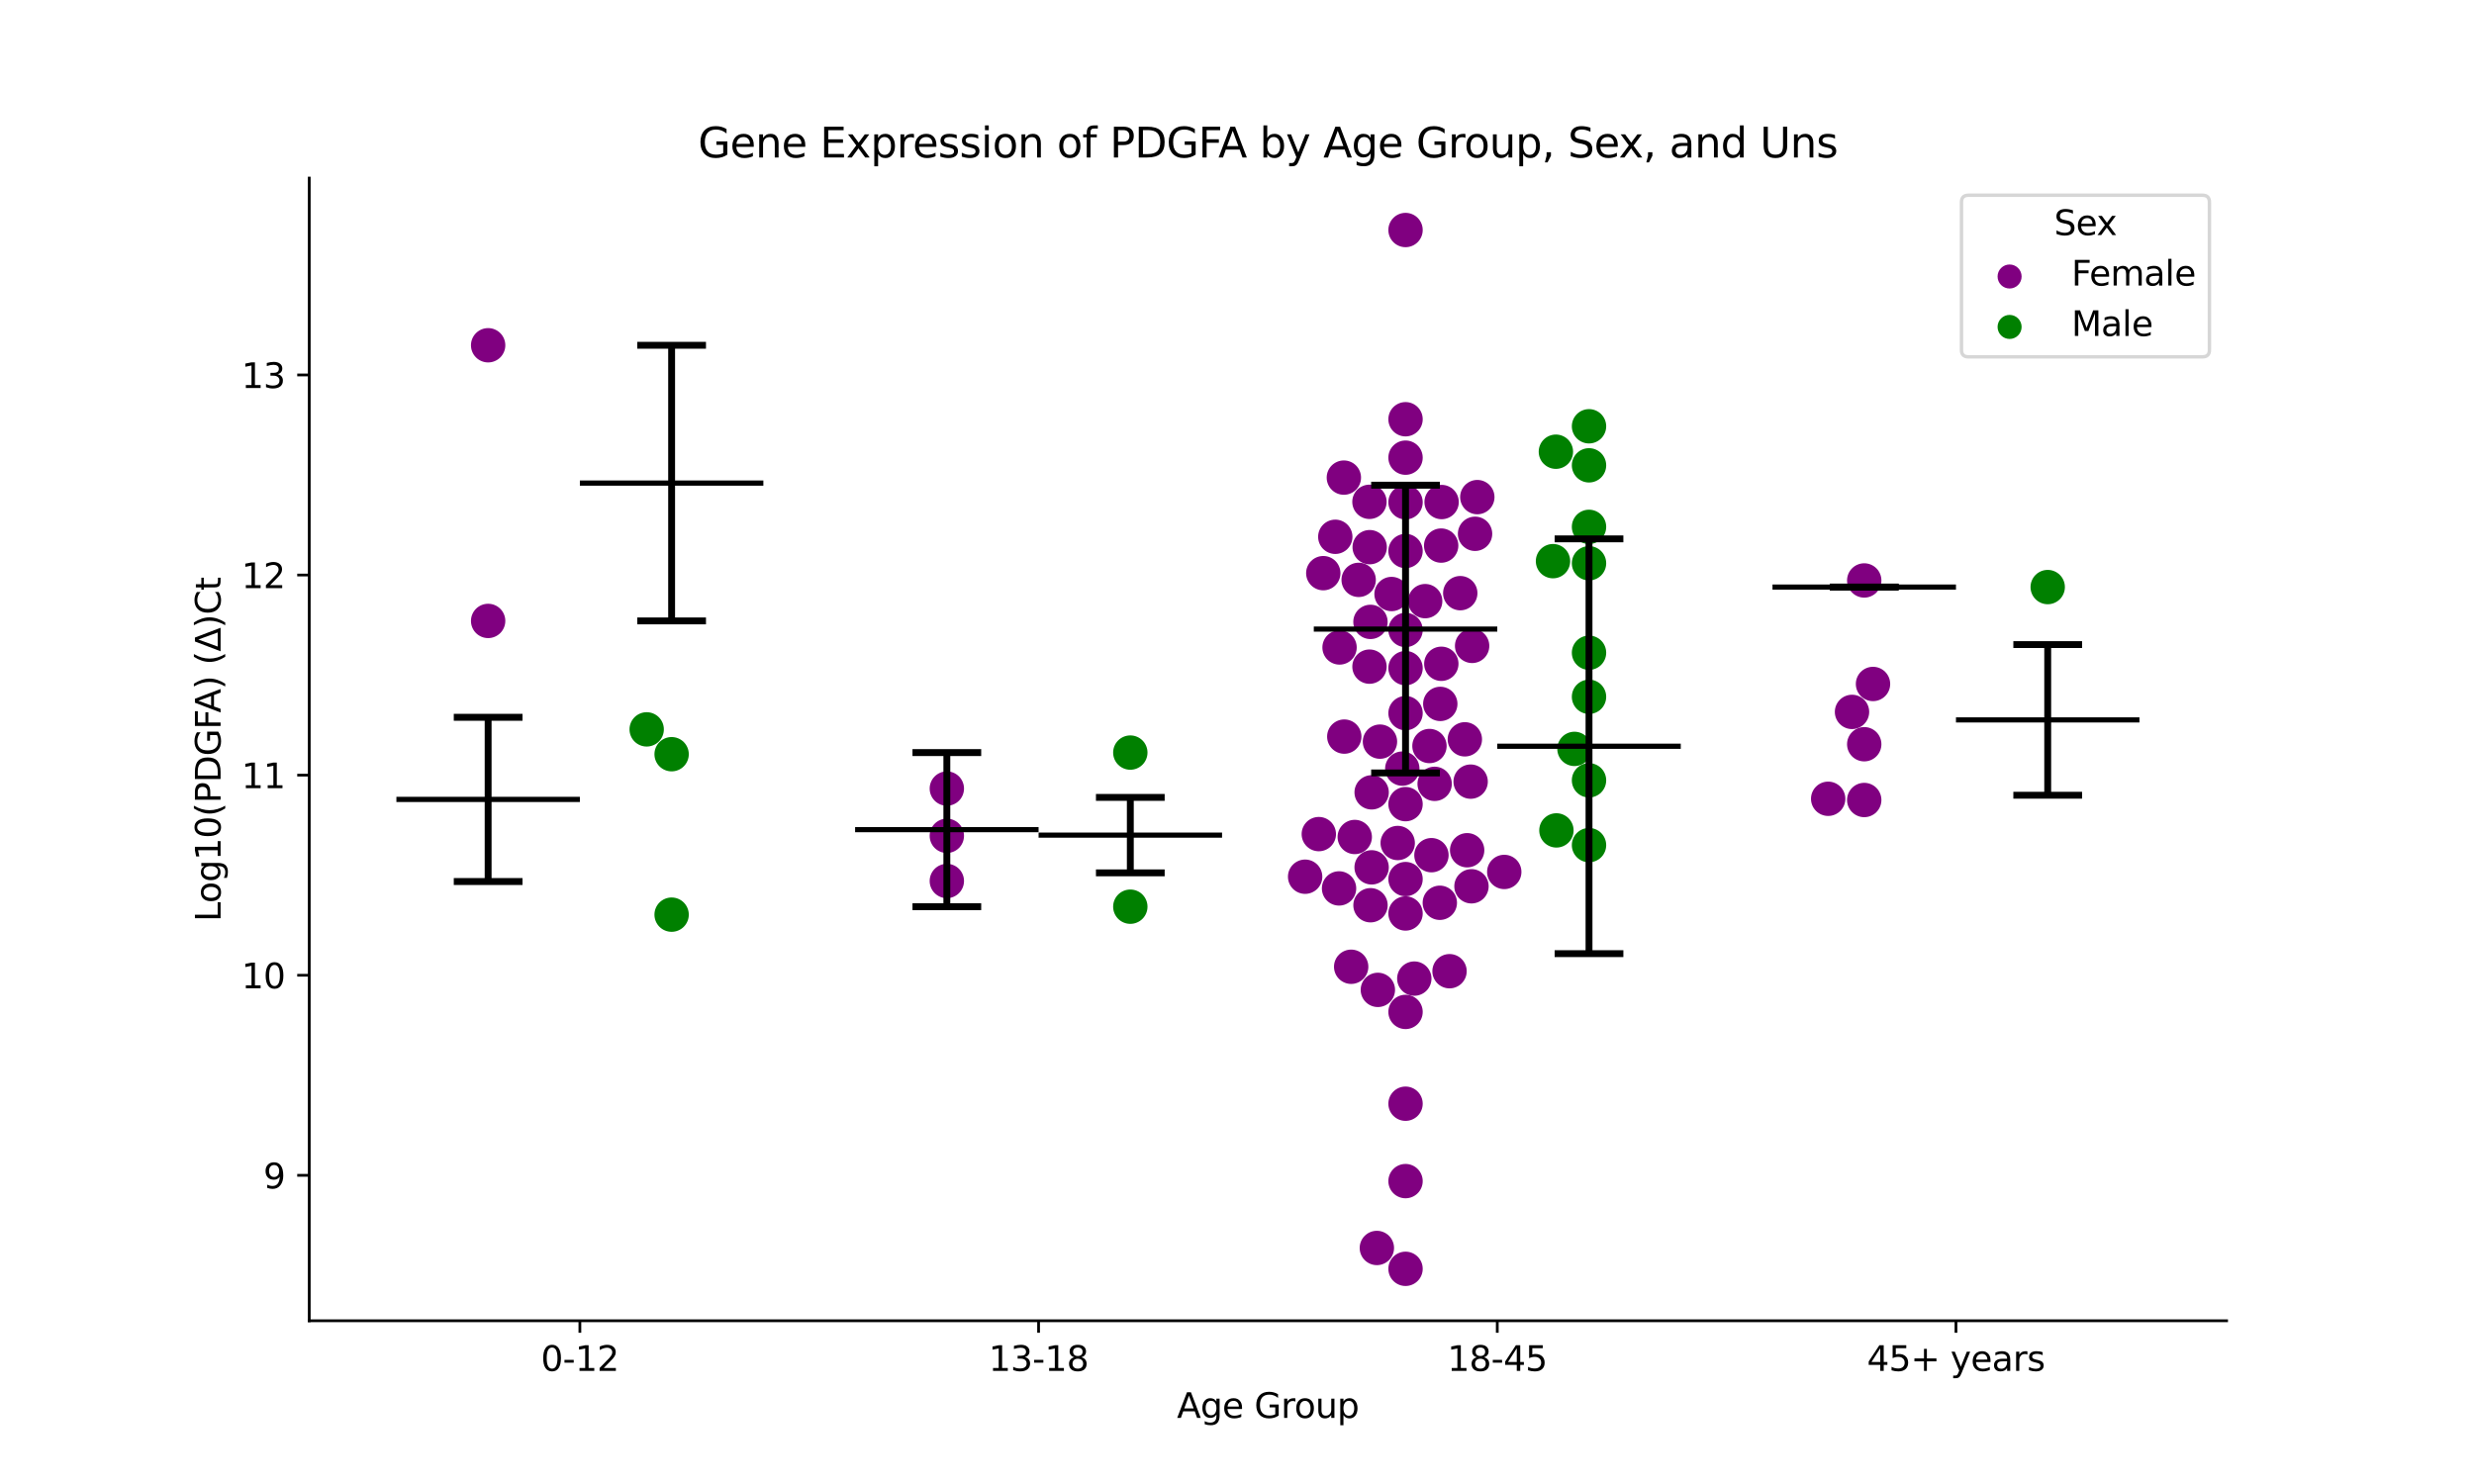 <?xml version="1.0" encoding="utf-8" standalone="no"?>
<!DOCTYPE svg PUBLIC "-//W3C//DTD SVG 1.1//EN"
  "http://www.w3.org/Graphics/SVG/1.1/DTD/svg11.dtd">
<svg xmlns:xlink="http://www.w3.org/1999/xlink" width="720pt" height="432pt" viewBox="0 0 720 432" xmlns="http://www.w3.org/2000/svg" version="1.1">
 <defs>
  <style type="text/css">*{stroke-linejoin: round; stroke-linecap: butt}</style>
 </defs>
 <g id="figure_1">
  <g id="patch_1">
   <path d="M 0 432 
L 720 432 
L 720 0 
L 0 0 
z
" style="fill: #ffffff"/>
  </g>
  <g id="axes_1">
   <g id="patch_2">
    <path d="M 90 384.48 
L 648 384.48 
L 648 51.84 
L 90 51.84 
z
" style="fill: #ffffff"/>
   </g>
   <g id="PathCollection_1">
    <defs>
     <path id="C0_0_2e9e707203" d="M 0 5 
C 1.326 5 2.598 4.473 3.536 3.536 
C 4.473 2.598 5 1.326 5 -0 
C 5 -1.326 4.473 -2.598 3.536 -3.536 
C 2.598 -4.473 1.326 -5 0 -5 
C -1.326 -5 -2.598 -4.473 -3.536 -3.536 
C -4.473 -2.598 -5 -1.326 -5 0 
C -5 1.326 -4.473 2.598 -3.536 3.536 
C -2.598 4.473 -1.326 5 0 5 
z
"/>
    </defs>
    <g clip-path="url(#p7e8b67718a)">
     <use xlink:href="#C0_0_2e9e707203" x="142.062" y="180.755" style="fill: #800080"/>
    </g>
    <g clip-path="url(#p7e8b67718a)">
     <use xlink:href="#C0_0_2e9e707203" x="142.062" y="100.509" style="fill: #800080"/>
    </g>
   </g>
   <g id="PathCollection_2">
    <defs>
     <path id="C1_0_922d9bc53b" d="M 0 5 
C 1.326 5 2.598 4.473 3.536 3.536 
C 4.473 2.598 5 1.326 5 -0 
C 5 -1.326 4.473 -2.598 3.536 -3.536 
C 2.598 -4.473 1.326 -5 0 -5 
C -1.326 -5 -2.598 -4.473 -3.536 -3.536 
C -4.473 -2.598 -5 -1.326 -5 0 
C -5 1.326 -4.473 2.598 -3.536 3.536 
C -2.598 4.473 -1.326 5 0 5 
z
"/>
    </defs>
    <g clip-path="url(#p7e8b67718a)">
     <use xlink:href="#C1_0_922d9bc53b" x="188.203" y="212.325" style="fill: #008000"/>
    </g>
    <g clip-path="url(#p7e8b67718a)">
     <use xlink:href="#C1_0_922d9bc53b" x="195.459" y="219.553" style="fill: #008000"/>
    </g>
    <g clip-path="url(#p7e8b67718a)">
     <use xlink:href="#C1_0_922d9bc53b" x="195.459" y="266.26" style="fill: #008000"/>
    </g>
   </g>
   <g id="PathCollection_3">
    <defs>
     <path id="C2_0_a3f73b31df" d="M 0 5 
C 1.326 5 2.598 4.473 3.536 3.536 
C 4.473 2.598 5 1.326 5 -0 
C 5 -1.326 4.473 -2.598 3.536 -3.536 
C 2.598 -4.473 1.326 -5 0 -5 
C -1.326 -5 -2.598 -4.473 -3.536 -3.536 
C -4.473 -2.598 -5 -1.326 -5 0 
C -5 1.326 -4.473 2.598 -3.536 3.536 
C -2.598 4.473 -1.326 5 0 5 
z
"/>
    </defs>
    <g clip-path="url(#p7e8b67718a)">
     <use xlink:href="#C2_0_a3f73b31df" x="275.555" y="256.463" style="fill: #800080"/>
    </g>
    <g clip-path="url(#p7e8b67718a)">
     <use xlink:href="#C2_0_a3f73b31df" x="275.555" y="243.313" style="fill: #800080"/>
    </g>
    <g clip-path="url(#p7e8b67718a)">
     <use xlink:href="#C2_0_a3f73b31df" x="275.555" y="229.556" style="fill: #800080"/>
    </g>
   </g>
   <g id="PathCollection_4">
    <defs>
     <path id="C3_0_cdaacd7dd4" d="M 0 5 
C 1.326 5 2.598 4.473 3.536 3.536 
C 4.473 2.598 5 1.326 5 -0 
C 5 -1.326 4.473 -2.598 3.536 -3.536 
C 2.598 -4.473 1.326 -5 0 -5 
C -1.326 -5 -2.598 -4.473 -3.536 -3.536 
C -4.473 -2.598 -5 -1.326 -5 0 
C -5 1.326 -4.473 2.598 -3.536 3.536 
C -2.598 4.473 -1.326 5 0 5 
z
"/>
    </defs>
    <g clip-path="url(#p7e8b67718a)">
     <use xlink:href="#C3_0_cdaacd7dd4" x="328.952" y="263.942" style="fill: #008000"/>
    </g>
    <g clip-path="url(#p7e8b67718a)">
     <use xlink:href="#C3_0_cdaacd7dd4" x="328.952" y="219.08" style="fill: #008000"/>
    </g>
   </g>
   <g id="PathCollection_5">
    <defs>
     <path id="C4_0_e1cd57e3a2" d="M 0 5 
C 1.326 5 2.598 4.473 3.536 3.536 
C 4.473 2.598 5 1.326 5 -0 
C 5 -1.326 4.473 -2.598 3.536 -3.536 
C 2.598 -4.473 1.326 -5 0 -5 
C -1.326 -5 -2.598 -4.473 -3.536 -3.536 
C -4.473 -2.598 -5 -1.326 -5 0 
C -5 1.326 -4.473 2.598 -3.536 3.536 
C -2.598 4.473 -1.326 5 0 5 
z
"/>
    </defs>
    <g clip-path="url(#p7e8b67718a)">
     <use xlink:href="#C4_0_e1cd57e3a2" x="394.271" y="243.651" style="fill: #800080"/>
    </g>
    <g clip-path="url(#p7e8b67718a)">
     <use xlink:href="#C4_0_e1cd57e3a2" x="409.048" y="146.212" style="fill: #800080"/>
    </g>
    <g clip-path="url(#p7e8b67718a)">
     <use xlink:href="#C4_0_e1cd57e3a2" x="409.048" y="294.574" style="fill: #800080"/>
    </g>
    <g clip-path="url(#p7e8b67718a)">
     <use xlink:href="#C4_0_e1cd57e3a2" x="409.048" y="321.297" style="fill: #800080"/>
    </g>
    <g clip-path="url(#p7e8b67718a)">
     <use xlink:href="#C4_0_e1cd57e3a2" x="395.409" y="168.804" style="fill: #800080"/>
    </g>
    <g clip-path="url(#p7e8b67718a)">
     <use xlink:href="#C4_0_e1cd57e3a2" x="409.048" y="265.919" style="fill: #800080"/>
    </g>
    <g clip-path="url(#p7e8b67718a)">
     <use xlink:href="#C4_0_e1cd57e3a2" x="409.048" y="160.398" style="fill: #800080"/>
    </g>
    <g clip-path="url(#p7e8b67718a)">
     <use xlink:href="#C4_0_e1cd57e3a2" x="393.226" y="281.43" style="fill: #800080"/>
    </g>
    <g clip-path="url(#p7e8b67718a)">
     <use xlink:href="#C4_0_e1cd57e3a2" x="398.558" y="194.063" style="fill: #800080"/>
    </g>
    <g clip-path="url(#p7e8b67718a)">
     <use xlink:href="#C4_0_e1cd57e3a2" x="389.699" y="258.624" style="fill: #800080"/>
    </g>
    <g clip-path="url(#p7e8b67718a)">
     <use xlink:href="#C4_0_e1cd57e3a2" x="389.846" y="188.481" style="fill: #800080"/>
    </g>
    <g clip-path="url(#p7e8b67718a)">
     <use xlink:href="#C4_0_e1cd57e3a2" x="409.048" y="194.493" style="fill: #800080"/>
    </g>
    <g clip-path="url(#p7e8b67718a)">
     <use xlink:href="#C4_0_e1cd57e3a2" x="409.048" y="183.386" style="fill: #800080"/>
    </g>
    <g clip-path="url(#p7e8b67718a)">
     <use xlink:href="#C4_0_e1cd57e3a2" x="417.519" y="228.181" style="fill: #800080"/>
    </g>
    <g clip-path="url(#p7e8b67718a)">
     <use xlink:href="#C4_0_e1cd57e3a2" x="419.417" y="158.822" style="fill: #800080"/>
    </g>
    <g clip-path="url(#p7e8b67718a)">
     <use xlink:href="#C4_0_e1cd57e3a2" x="400.993" y="288.159" style="fill: #800080"/>
    </g>
    <g clip-path="url(#p7e8b67718a)">
     <use xlink:href="#C4_0_e1cd57e3a2" x="385.112" y="166.85" style="fill: #800080"/>
    </g>
    <g clip-path="url(#p7e8b67718a)">
     <use xlink:href="#C4_0_e1cd57e3a2" x="379.828" y="255.215" style="fill: #800080"/>
    </g>
    <g clip-path="url(#p7e8b67718a)">
     <use xlink:href="#C4_0_e1cd57e3a2" x="398.616" y="159.282" style="fill: #800080"/>
    </g>
    <g clip-path="url(#p7e8b67718a)">
     <use xlink:href="#C4_0_e1cd57e3a2" x="409.048" y="234.09" style="fill: #800080"/>
    </g>
    <g clip-path="url(#p7e8b67718a)">
     <use xlink:href="#C4_0_e1cd57e3a2" x="400.704" y="363.29" style="fill: #800080"/>
    </g>
    <g clip-path="url(#p7e8b67718a)">
     <use xlink:href="#C4_0_e1cd57e3a2" x="406.77" y="245.403" style="fill: #800080"/>
    </g>
    <g clip-path="url(#p7e8b67718a)">
     <use xlink:href="#C4_0_e1cd57e3a2" x="391.1" y="139.037" style="fill: #800080"/>
    </g>
    <g clip-path="url(#p7e8b67718a)">
     <use xlink:href="#C4_0_e1cd57e3a2" x="409.048" y="369.36" style="fill: #800080"/>
    </g>
    <g clip-path="url(#p7e8b67718a)">
     <use xlink:href="#C4_0_e1cd57e3a2" x="419.161" y="204.91" style="fill: #800080"/>
    </g>
    <g clip-path="url(#p7e8b67718a)">
     <use xlink:href="#C4_0_e1cd57e3a2" x="416.588" y="248.947" style="fill: #800080"/>
    </g>
    <g clip-path="url(#p7e8b67718a)">
     <use xlink:href="#C4_0_e1cd57e3a2" x="421.854" y="282.724" style="fill: #800080"/>
    </g>
    <g clip-path="url(#p7e8b67718a)">
     <use xlink:href="#C4_0_e1cd57e3a2" x="414.762" y="174.996" style="fill: #800080"/>
    </g>
    <g clip-path="url(#p7e8b67718a)">
     <use xlink:href="#C4_0_e1cd57e3a2" x="398.842" y="181.036" style="fill: #800080"/>
    </g>
    <g clip-path="url(#p7e8b67718a)">
     <use xlink:href="#C4_0_e1cd57e3a2" x="409.048" y="122.044" style="fill: #800080"/>
    </g>
    <g clip-path="url(#p7e8b67718a)">
     <use xlink:href="#C4_0_e1cd57e3a2" x="419.026" y="262.804" style="fill: #800080"/>
    </g>
    <g clip-path="url(#p7e8b67718a)">
     <use xlink:href="#C4_0_e1cd57e3a2" x="409.048" y="66.96" style="fill: #800080"/>
    </g>
    <g clip-path="url(#p7e8b67718a)">
     <use xlink:href="#C4_0_e1cd57e3a2" x="419.464" y="193.232" style="fill: #800080"/>
    </g>
    <g clip-path="url(#p7e8b67718a)">
     <use xlink:href="#C4_0_e1cd57e3a2" x="398.549" y="146.084" style="fill: #800080"/>
    </g>
    <g clip-path="url(#p7e8b67718a)">
     <use xlink:href="#C4_0_e1cd57e3a2" x="399.179" y="252.491" style="fill: #800080"/>
    </g>
    <g clip-path="url(#p7e8b67718a)">
     <use xlink:href="#C4_0_e1cd57e3a2" x="409.048" y="343.827" style="fill: #800080"/>
    </g>
    <g clip-path="url(#p7e8b67718a)">
     <use xlink:href="#C4_0_e1cd57e3a2" x="416.012" y="217.17" style="fill: #800080"/>
    </g>
    <g clip-path="url(#p7e8b67718a)">
     <use xlink:href="#C4_0_e1cd57e3a2" x="401.607" y="215.895" style="fill: #800080"/>
    </g>
    <g clip-path="url(#p7e8b67718a)">
     <use xlink:href="#C4_0_e1cd57e3a2" x="404.978" y="172.922" style="fill: #800080"/>
    </g>
    <g clip-path="url(#p7e8b67718a)">
     <use xlink:href="#C4_0_e1cd57e3a2" x="409.048" y="255.906" style="fill: #800080"/>
    </g>
    <g clip-path="url(#p7e8b67718a)">
     <use xlink:href="#C4_0_e1cd57e3a2" x="427.997" y="227.538" style="fill: #800080"/>
    </g>
    <g clip-path="url(#p7e8b67718a)">
     <use xlink:href="#C4_0_e1cd57e3a2" x="409.048" y="133.229" style="fill: #800080"/>
    </g>
    <g clip-path="url(#p7e8b67718a)">
     <use xlink:href="#C4_0_e1cd57e3a2" x="424.975" y="172.672" style="fill: #800080"/>
    </g>
    <g clip-path="url(#p7e8b67718a)">
     <use xlink:href="#C4_0_e1cd57e3a2" x="408.106" y="223.75" style="fill: #800080"/>
    </g>
    <g clip-path="url(#p7e8b67718a)">
     <use xlink:href="#C4_0_e1cd57e3a2" x="428.428" y="188.025" style="fill: #800080"/>
    </g>
    <g clip-path="url(#p7e8b67718a)">
     <use xlink:href="#C4_0_e1cd57e3a2" x="419.548" y="146.148" style="fill: #800080"/>
    </g>
    <g clip-path="url(#p7e8b67718a)">
     <use xlink:href="#C4_0_e1cd57e3a2" x="398.854" y="263.521" style="fill: #800080"/>
    </g>
    <g clip-path="url(#p7e8b67718a)">
     <use xlink:href="#C4_0_e1cd57e3a2" x="429.28" y="155.393" style="fill: #800080"/>
    </g>
    <g clip-path="url(#p7e8b67718a)">
     <use xlink:href="#C4_0_e1cd57e3a2" x="426.979" y="247.508" style="fill: #800080"/>
    </g>
    <g clip-path="url(#p7e8b67718a)">
     <use xlink:href="#C4_0_e1cd57e3a2" x="429.939" y="144.71" style="fill: #800080"/>
    </g>
    <g clip-path="url(#p7e8b67718a)">
     <use xlink:href="#C4_0_e1cd57e3a2" x="391.221" y="214.429" style="fill: #800080"/>
    </g>
    <g clip-path="url(#p7e8b67718a)">
     <use xlink:href="#C4_0_e1cd57e3a2" x="399.186" y="230.656" style="fill: #800080"/>
    </g>
    <g clip-path="url(#p7e8b67718a)">
     <use xlink:href="#C4_0_e1cd57e3a2" x="388.606" y="156.263" style="fill: #800080"/>
    </g>
    <g clip-path="url(#p7e8b67718a)">
     <use xlink:href="#C4_0_e1cd57e3a2" x="409.048" y="207.599" style="fill: #800080"/>
    </g>
    <g clip-path="url(#p7e8b67718a)">
     <use xlink:href="#C4_0_e1cd57e3a2" x="428.238" y="258.006" style="fill: #800080"/>
    </g>
    <g clip-path="url(#p7e8b67718a)">
     <use xlink:href="#C4_0_e1cd57e3a2" x="437.778" y="253.828" style="fill: #800080"/>
    </g>
    <g clip-path="url(#p7e8b67718a)">
     <use xlink:href="#C4_0_e1cd57e3a2" x="383.808" y="242.811" style="fill: #800080"/>
    </g>
    <g clip-path="url(#p7e8b67718a)">
     <use xlink:href="#C4_0_e1cd57e3a2" x="426.31" y="215.22" style="fill: #800080"/>
    </g>
    <g clip-path="url(#p7e8b67718a)">
     <use xlink:href="#C4_0_e1cd57e3a2" x="411.599" y="284.874" style="fill: #800080"/>
    </g>
   </g>
   <g id="PathCollection_6">
    <defs>
     <path id="C5_0_c24800ada6" d="M 0 5 
C 1.326 5 2.598 4.473 3.536 3.536 
C 4.473 2.598 5 1.326 5 -0 
C 5 -1.326 4.473 -2.598 3.536 -3.536 
C 2.598 -4.473 1.326 -5 0 -5 
C -1.326 -5 -2.598 -4.473 -3.536 -3.536 
C -4.473 -2.598 -5 -1.326 -5 0 
C -5 1.326 -4.473 2.598 -3.536 3.536 
C -2.598 4.473 -1.326 5 0 5 
z
"/>
    </defs>
    <g clip-path="url(#p7e8b67718a)">
     <use xlink:href="#C5_0_c24800ada6" x="462.445" y="202.843" style="fill: #008000"/>
    </g>
    <g clip-path="url(#p7e8b67718a)">
     <use xlink:href="#C5_0_c24800ada6" x="458.21" y="218.006" style="fill: #008000"/>
    </g>
    <g clip-path="url(#p7e8b67718a)">
     <use xlink:href="#C5_0_c24800ada6" x="452.959" y="241.734" style="fill: #008000"/>
    </g>
    <g clip-path="url(#p7e8b67718a)">
     <use xlink:href="#C5_0_c24800ada6" x="462.445" y="124.094" style="fill: #008000"/>
    </g>
    <g clip-path="url(#p7e8b67718a)">
     <use xlink:href="#C5_0_c24800ada6" x="462.445" y="153.372" style="fill: #008000"/>
    </g>
    <g clip-path="url(#p7e8b67718a)">
     <use xlink:href="#C5_0_c24800ada6" x="462.445" y="227.157" style="fill: #008000"/>
    </g>
    <g clip-path="url(#p7e8b67718a)">
     <use xlink:href="#C5_0_c24800ada6" x="462.445" y="135.461" style="fill: #008000"/>
    </g>
    <g clip-path="url(#p7e8b67718a)">
     <use xlink:href="#C5_0_c24800ada6" x="462.445" y="246.022" style="fill: #008000"/>
    </g>
    <g clip-path="url(#p7e8b67718a)">
     <use xlink:href="#C5_0_c24800ada6" x="451.965" y="163.356" style="fill: #008000"/>
    </g>
    <g clip-path="url(#p7e8b67718a)">
     <use xlink:href="#C5_0_c24800ada6" x="452.806" y="131.495" style="fill: #008000"/>
    </g>
    <g clip-path="url(#p7e8b67718a)">
     <use xlink:href="#C5_0_c24800ada6" x="462.445" y="163.969" style="fill: #008000"/>
    </g>
    <g clip-path="url(#p7e8b67718a)">
     <use xlink:href="#C5_0_c24800ada6" x="462.445" y="190.013" style="fill: #008000"/>
    </g>
   </g>
   <g id="PathCollection_7">
    <defs>
     <path id="C6_0_1494a6613e" d="M 0 5 
C 1.326 5 2.598 4.473 3.536 3.536 
C 4.473 2.598 5 1.326 5 -0 
C 5 -1.326 4.473 -2.598 3.536 -3.536 
C 2.598 -4.473 1.326 -5 0 -5 
C -1.326 -5 -2.598 -4.473 -3.536 -3.536 
C -4.473 -2.598 -5 -1.326 -5 0 
C -5 1.326 -4.473 2.598 -3.536 3.536 
C -2.598 4.473 -1.326 5 0 5 
z
"/>
    </defs>
    <g clip-path="url(#p7e8b67718a)">
     <use xlink:href="#C6_0_1494a6613e" x="545.096" y="199.108" style="fill: #800080"/>
    </g>
    <g clip-path="url(#p7e8b67718a)">
     <use xlink:href="#C6_0_1494a6613e" x="542.541" y="216.65" style="fill: #800080"/>
    </g>
    <g clip-path="url(#p7e8b67718a)">
     <use xlink:href="#C6_0_1494a6613e" x="532.047" y="232.529" style="fill: #800080"/>
    </g>
    <g clip-path="url(#p7e8b67718a)">
     <use xlink:href="#C6_0_1494a6613e" x="538.985" y="207.24" style="fill: #800080"/>
    </g>
    <g clip-path="url(#p7e8b67718a)">
     <use xlink:href="#C6_0_1494a6613e" x="542.541" y="168.973" style="fill: #800080"/>
    </g>
    <g clip-path="url(#p7e8b67718a)">
     <use xlink:href="#C6_0_1494a6613e" x="542.541" y="232.886" style="fill: #800080"/>
    </g>
   </g>
   <g id="PathCollection_8">
    <defs>
     <path id="m1c7345e9bc" d="M 0 5 
C 1.326 5 2.598 4.473 3.536 3.536 
C 4.473 2.598 5 1.326 5 0 
C 5 -1.326 4.473 -2.598 3.536 -3.536 
C 2.598 -4.473 1.326 -5 0 -5 
C -1.326 -5 -2.598 -4.473 -3.536 -3.536 
C -4.473 -2.598 -5 -1.326 -5 0 
C -5 1.326 -4.473 2.598 -3.536 3.536 
C -2.598 4.473 -1.326 5 0 5 
z
"/>
    </defs>
    <g clip-path="url(#p7e8b67718a)">
     <use xlink:href="#m1c7345e9bc" x="595.938" y="170.899" style="fill: #008000"/>
    </g>
   </g>
   <g id="PathCollection_9"/>
   <g id="PathCollection_10"/>
   <g id="matplotlib.axis_1">
    <g id="xtick_1">
     <g id="line2d_1">
      <defs>
       <path id="m5608c60897" d="M 0 0 
L 0 3.5 
" style="stroke: #000000; stroke-width: 0.8"/>
      </defs>
      <g>
       <use xlink:href="#m5608c60897" x="168.761" y="384.48" style="stroke: #000000; stroke-width: 0.8"/>
      </g>
     </g>
     <g id="text_1">
      <!-- 0-12 -->
      <g transform="translate(157.413 399.078) scale(0.1 -0.1)">
       <defs>
        <path id="DejaVuSans-30" d="M 2034 4250 
Q 1547 4250 1301 3770 
Q 1056 3291 1056 2328 
Q 1056 1369 1301 889 
Q 1547 409 2034 409 
Q 2525 409 2770 889 
Q 3016 1369 3016 2328 
Q 3016 3291 2770 3770 
Q 2525 4250 2034 4250 
z
M 2034 4750 
Q 2819 4750 3233 4129 
Q 3647 3509 3647 2328 
Q 3647 1150 3233 529 
Q 2819 -91 2034 -91 
Q 1250 -91 836 529 
Q 422 1150 422 2328 
Q 422 3509 836 4129 
Q 1250 4750 2034 4750 
z
" transform="scale(0.016)"/>
        <path id="DejaVuSans-2d" d="M 313 2009 
L 1997 2009 
L 1997 1497 
L 313 1497 
L 313 2009 
z
" transform="scale(0.016)"/>
        <path id="DejaVuSans-31" d="M 794 531 
L 1825 531 
L 1825 4091 
L 703 3866 
L 703 4441 
L 1819 4666 
L 2450 4666 
L 2450 531 
L 3481 531 
L 3481 0 
L 794 0 
L 794 531 
z
" transform="scale(0.016)"/>
        <path id="DejaVuSans-32" d="M 1228 531 
L 3431 531 
L 3431 0 
L 469 0 
L 469 531 
Q 828 903 1448 1529 
Q 2069 2156 2228 2338 
Q 2531 2678 2651 2914 
Q 2772 3150 2772 3378 
Q 2772 3750 2511 3984 
Q 2250 4219 1831 4219 
Q 1534 4219 1204 4116 
Q 875 4013 500 3803 
L 500 4441 
Q 881 4594 1212 4672 
Q 1544 4750 1819 4750 
Q 2544 4750 2975 4387 
Q 3406 4025 3406 3419 
Q 3406 3131 3298 2873 
Q 3191 2616 2906 2266 
Q 2828 2175 2409 1742 
Q 1991 1309 1228 531 
z
" transform="scale(0.016)"/>
       </defs>
       <use xlink:href="#DejaVuSans-30"/>
       <use xlink:href="#DejaVuSans-2d" x="63.623"/>
       <use xlink:href="#DejaVuSans-31" x="99.707"/>
       <use xlink:href="#DejaVuSans-32" x="163.33"/>
      </g>
     </g>
    </g>
    <g id="xtick_2">
     <g id="line2d_2">
      <g>
       <use xlink:href="#m5608c60897" x="302.254" y="384.48" style="stroke: #000000; stroke-width: 0.8"/>
      </g>
     </g>
     <g id="text_2">
      <!-- 13-18 -->
      <g transform="translate(287.725 399.078) scale(0.1 -0.1)">
       <defs>
        <path id="DejaVuSans-33" d="M 2597 2516 
Q 3050 2419 3304 2112 
Q 3559 1806 3559 1356 
Q 3559 666 3084 287 
Q 2609 -91 1734 -91 
Q 1441 -91 1130 -33 
Q 819 25 488 141 
L 488 750 
Q 750 597 1062 519 
Q 1375 441 1716 441 
Q 2309 441 2620 675 
Q 2931 909 2931 1356 
Q 2931 1769 2642 2001 
Q 2353 2234 1838 2234 
L 1294 2234 
L 1294 2753 
L 1863 2753 
Q 2328 2753 2575 2939 
Q 2822 3125 2822 3475 
Q 2822 3834 2567 4026 
Q 2313 4219 1838 4219 
Q 1578 4219 1281 4162 
Q 984 4106 628 3988 
L 628 4550 
Q 988 4650 1302 4700 
Q 1616 4750 1894 4750 
Q 2613 4750 3031 4423 
Q 3450 4097 3450 3541 
Q 3450 3153 3228 2886 
Q 3006 2619 2597 2516 
z
" transform="scale(0.016)"/>
        <path id="DejaVuSans-38" d="M 2034 2216 
Q 1584 2216 1326 1975 
Q 1069 1734 1069 1313 
Q 1069 891 1326 650 
Q 1584 409 2034 409 
Q 2484 409 2743 651 
Q 3003 894 3003 1313 
Q 3003 1734 2745 1975 
Q 2488 2216 2034 2216 
z
M 1403 2484 
Q 997 2584 770 2862 
Q 544 3141 544 3541 
Q 544 4100 942 4425 
Q 1341 4750 2034 4750 
Q 2731 4750 3128 4425 
Q 3525 4100 3525 3541 
Q 3525 3141 3298 2862 
Q 3072 2584 2669 2484 
Q 3125 2378 3379 2068 
Q 3634 1759 3634 1313 
Q 3634 634 3220 271 
Q 2806 -91 2034 -91 
Q 1263 -91 848 271 
Q 434 634 434 1313 
Q 434 1759 690 2068 
Q 947 2378 1403 2484 
z
M 1172 3481 
Q 1172 3119 1398 2916 
Q 1625 2713 2034 2713 
Q 2441 2713 2670 2916 
Q 2900 3119 2900 3481 
Q 2900 3844 2670 4047 
Q 2441 4250 2034 4250 
Q 1625 4250 1398 4047 
Q 1172 3844 1172 3481 
z
" transform="scale(0.016)"/>
       </defs>
       <use xlink:href="#DejaVuSans-31"/>
       <use xlink:href="#DejaVuSans-33" x="63.623"/>
       <use xlink:href="#DejaVuSans-2d" x="127.246"/>
       <use xlink:href="#DejaVuSans-31" x="163.33"/>
       <use xlink:href="#DejaVuSans-38" x="226.953"/>
      </g>
     </g>
    </g>
    <g id="xtick_3">
     <g id="line2d_3">
      <g>
       <use xlink:href="#m5608c60897" x="435.746" y="384.48" style="stroke: #000000; stroke-width: 0.8"/>
      </g>
     </g>
     <g id="text_3">
      <!-- 18-45 -->
      <g transform="translate(421.218 399.078) scale(0.1 -0.1)">
       <defs>
        <path id="DejaVuSans-34" d="M 2419 4116 
L 825 1625 
L 2419 1625 
L 2419 4116 
z
M 2253 4666 
L 3047 4666 
L 3047 1625 
L 3713 1625 
L 3713 1100 
L 3047 1100 
L 3047 0 
L 2419 0 
L 2419 1100 
L 313 1100 
L 313 1709 
L 2253 4666 
z
" transform="scale(0.016)"/>
        <path id="DejaVuSans-35" d="M 691 4666 
L 3169 4666 
L 3169 4134 
L 1269 4134 
L 1269 2991 
Q 1406 3038 1543 3061 
Q 1681 3084 1819 3084 
Q 2600 3084 3056 2656 
Q 3513 2228 3513 1497 
Q 3513 744 3044 326 
Q 2575 -91 1722 -91 
Q 1428 -91 1123 -41 
Q 819 9 494 109 
L 494 744 
Q 775 591 1075 516 
Q 1375 441 1709 441 
Q 2250 441 2565 725 
Q 2881 1009 2881 1497 
Q 2881 1984 2565 2268 
Q 2250 2553 1709 2553 
Q 1456 2553 1204 2497 
Q 953 2441 691 2322 
L 691 4666 
z
" transform="scale(0.016)"/>
       </defs>
       <use xlink:href="#DejaVuSans-31"/>
       <use xlink:href="#DejaVuSans-38" x="63.623"/>
       <use xlink:href="#DejaVuSans-2d" x="127.246"/>
       <use xlink:href="#DejaVuSans-34" x="163.33"/>
       <use xlink:href="#DejaVuSans-35" x="226.953"/>
      </g>
     </g>
    </g>
    <g id="xtick_4">
     <g id="line2d_4">
      <g>
       <use xlink:href="#m5608c60897" x="569.239" y="384.48" style="stroke: #000000; stroke-width: 0.8"/>
      </g>
     </g>
     <g id="text_4">
      <!-- 45+ years -->
      <g transform="translate(543.338 399.078) scale(0.1 -0.1)">
       <defs>
        <path id="DejaVuSans-2b" d="M 2944 4013 
L 2944 2272 
L 4684 2272 
L 4684 1741 
L 2944 1741 
L 2944 0 
L 2419 0 
L 2419 1741 
L 678 1741 
L 678 2272 
L 2419 2272 
L 2419 4013 
L 2944 4013 
z
" transform="scale(0.016)"/>
        <path id="DejaVuSans-20" transform="scale(0.016)"/>
        <path id="DejaVuSans-79" d="M 2059 -325 
Q 1816 -950 1584 -1140 
Q 1353 -1331 966 -1331 
L 506 -1331 
L 506 -850 
L 844 -850 
Q 1081 -850 1212 -737 
Q 1344 -625 1503 -206 
L 1606 56 
L 191 3500 
L 800 3500 
L 1894 763 
L 2988 3500 
L 3597 3500 
L 2059 -325 
z
" transform="scale(0.016)"/>
        <path id="DejaVuSans-65" d="M 3597 1894 
L 3597 1613 
L 953 1613 
Q 991 1019 1311 708 
Q 1631 397 2203 397 
Q 2534 397 2845 478 
Q 3156 559 3463 722 
L 3463 178 
Q 3153 47 2828 -22 
Q 2503 -91 2169 -91 
Q 1331 -91 842 396 
Q 353 884 353 1716 
Q 353 2575 817 3079 
Q 1281 3584 2069 3584 
Q 2775 3584 3186 3129 
Q 3597 2675 3597 1894 
z
M 3022 2063 
Q 3016 2534 2758 2815 
Q 2500 3097 2075 3097 
Q 1594 3097 1305 2825 
Q 1016 2553 972 2059 
L 3022 2063 
z
" transform="scale(0.016)"/>
        <path id="DejaVuSans-61" d="M 2194 1759 
Q 1497 1759 1228 1600 
Q 959 1441 959 1056 
Q 959 750 1161 570 
Q 1363 391 1709 391 
Q 2188 391 2477 730 
Q 2766 1069 2766 1631 
L 2766 1759 
L 2194 1759 
z
M 3341 1997 
L 3341 0 
L 2766 0 
L 2766 531 
Q 2569 213 2275 61 
Q 1981 -91 1556 -91 
Q 1019 -91 701 211 
Q 384 513 384 1019 
Q 384 1609 779 1909 
Q 1175 2209 1959 2209 
L 2766 2209 
L 2766 2266 
Q 2766 2663 2505 2880 
Q 2244 3097 1772 3097 
Q 1472 3097 1187 3025 
Q 903 2953 641 2809 
L 641 3341 
Q 956 3463 1253 3523 
Q 1550 3584 1831 3584 
Q 2591 3584 2966 3190 
Q 3341 2797 3341 1997 
z
" transform="scale(0.016)"/>
        <path id="DejaVuSans-72" d="M 2631 2963 
Q 2534 3019 2420 3045 
Q 2306 3072 2169 3072 
Q 1681 3072 1420 2755 
Q 1159 2438 1159 1844 
L 1159 0 
L 581 0 
L 581 3500 
L 1159 3500 
L 1159 2956 
Q 1341 3275 1631 3429 
Q 1922 3584 2338 3584 
Q 2397 3584 2469 3576 
Q 2541 3569 2628 3553 
L 2631 2963 
z
" transform="scale(0.016)"/>
        <path id="DejaVuSans-73" d="M 2834 3397 
L 2834 2853 
Q 2591 2978 2328 3040 
Q 2066 3103 1784 3103 
Q 1356 3103 1142 2972 
Q 928 2841 928 2578 
Q 928 2378 1081 2264 
Q 1234 2150 1697 2047 
L 1894 2003 
Q 2506 1872 2764 1633 
Q 3022 1394 3022 966 
Q 3022 478 2636 193 
Q 2250 -91 1575 -91 
Q 1294 -91 989 -36 
Q 684 19 347 128 
L 347 722 
Q 666 556 975 473 
Q 1284 391 1588 391 
Q 1994 391 2212 530 
Q 2431 669 2431 922 
Q 2431 1156 2273 1281 
Q 2116 1406 1581 1522 
L 1381 1569 
Q 847 1681 609 1914 
Q 372 2147 372 2553 
Q 372 3047 722 3315 
Q 1072 3584 1716 3584 
Q 2034 3584 2315 3537 
Q 2597 3491 2834 3397 
z
" transform="scale(0.016)"/>
       </defs>
       <use xlink:href="#DejaVuSans-34"/>
       <use xlink:href="#DejaVuSans-35" x="63.623"/>
       <use xlink:href="#DejaVuSans-2b" x="127.246"/>
       <use xlink:href="#DejaVuSans-20" x="211.035"/>
       <use xlink:href="#DejaVuSans-79" x="242.822"/>
       <use xlink:href="#DejaVuSans-65" x="302.002"/>
       <use xlink:href="#DejaVuSans-61" x="363.525"/>
       <use xlink:href="#DejaVuSans-72" x="424.805"/>
       <use xlink:href="#DejaVuSans-73" x="465.918"/>
      </g>
     </g>
    </g>
    <g id="text_5">
     <!-- Age Group -->
     <g transform="translate(342.52 412.757) scale(0.1 -0.1)">
      <defs>
       <path id="DejaVuSans-41" d="M 2188 4044 
L 1331 1722 
L 3047 1722 
L 2188 4044 
z
M 1831 4666 
L 2547 4666 
L 4325 0 
L 3669 0 
L 3244 1197 
L 1141 1197 
L 716 0 
L 50 0 
L 1831 4666 
z
" transform="scale(0.016)"/>
       <path id="DejaVuSans-67" d="M 2906 1791 
Q 2906 2416 2648 2759 
Q 2391 3103 1925 3103 
Q 1463 3103 1205 2759 
Q 947 2416 947 1791 
Q 947 1169 1205 825 
Q 1463 481 1925 481 
Q 2391 481 2648 825 
Q 2906 1169 2906 1791 
z
M 3481 434 
Q 3481 -459 3084 -895 
Q 2688 -1331 1869 -1331 
Q 1566 -1331 1297 -1286 
Q 1028 -1241 775 -1147 
L 775 -588 
Q 1028 -725 1275 -790 
Q 1522 -856 1778 -856 
Q 2344 -856 2625 -561 
Q 2906 -266 2906 331 
L 2906 616 
Q 2728 306 2450 153 
Q 2172 0 1784 0 
Q 1141 0 747 490 
Q 353 981 353 1791 
Q 353 2603 747 3093 
Q 1141 3584 1784 3584 
Q 2172 3584 2450 3431 
Q 2728 3278 2906 2969 
L 2906 3500 
L 3481 3500 
L 3481 434 
z
" transform="scale(0.016)"/>
       <path id="DejaVuSans-47" d="M 3809 666 
L 3809 1919 
L 2778 1919 
L 2778 2438 
L 4434 2438 
L 4434 434 
Q 4069 175 3628 42 
Q 3188 -91 2688 -91 
Q 1594 -91 976 548 
Q 359 1188 359 2328 
Q 359 3472 976 4111 
Q 1594 4750 2688 4750 
Q 3144 4750 3555 4637 
Q 3966 4525 4313 4306 
L 4313 3634 
Q 3963 3931 3569 4081 
Q 3175 4231 2741 4231 
Q 1884 4231 1454 3753 
Q 1025 3275 1025 2328 
Q 1025 1384 1454 906 
Q 1884 428 2741 428 
Q 3075 428 3337 486 
Q 3600 544 3809 666 
z
" transform="scale(0.016)"/>
       <path id="DejaVuSans-6f" d="M 1959 3097 
Q 1497 3097 1228 2736 
Q 959 2375 959 1747 
Q 959 1119 1226 758 
Q 1494 397 1959 397 
Q 2419 397 2687 759 
Q 2956 1122 2956 1747 
Q 2956 2369 2687 2733 
Q 2419 3097 1959 3097 
z
M 1959 3584 
Q 2709 3584 3137 3096 
Q 3566 2609 3566 1747 
Q 3566 888 3137 398 
Q 2709 -91 1959 -91 
Q 1206 -91 779 398 
Q 353 888 353 1747 
Q 353 2609 779 3096 
Q 1206 3584 1959 3584 
z
" transform="scale(0.016)"/>
       <path id="DejaVuSans-75" d="M 544 1381 
L 544 3500 
L 1119 3500 
L 1119 1403 
Q 1119 906 1312 657 
Q 1506 409 1894 409 
Q 2359 409 2629 706 
Q 2900 1003 2900 1516 
L 2900 3500 
L 3475 3500 
L 3475 0 
L 2900 0 
L 2900 538 
Q 2691 219 2414 64 
Q 2138 -91 1772 -91 
Q 1169 -91 856 284 
Q 544 659 544 1381 
z
M 1991 3584 
L 1991 3584 
z
" transform="scale(0.016)"/>
       <path id="DejaVuSans-70" d="M 1159 525 
L 1159 -1331 
L 581 -1331 
L 581 3500 
L 1159 3500 
L 1159 2969 
Q 1341 3281 1617 3432 
Q 1894 3584 2278 3584 
Q 2916 3584 3314 3078 
Q 3713 2572 3713 1747 
Q 3713 922 3314 415 
Q 2916 -91 2278 -91 
Q 1894 -91 1617 61 
Q 1341 213 1159 525 
z
M 3116 1747 
Q 3116 2381 2855 2742 
Q 2594 3103 2138 3103 
Q 1681 3103 1420 2742 
Q 1159 2381 1159 1747 
Q 1159 1113 1420 752 
Q 1681 391 2138 391 
Q 2594 391 2855 752 
Q 3116 1113 3116 1747 
z
" transform="scale(0.016)"/>
      </defs>
      <use xlink:href="#DejaVuSans-41"/>
      <use xlink:href="#DejaVuSans-67" x="68.408"/>
      <use xlink:href="#DejaVuSans-65" x="131.885"/>
      <use xlink:href="#DejaVuSans-20" x="193.408"/>
      <use xlink:href="#DejaVuSans-47" x="225.195"/>
      <use xlink:href="#DejaVuSans-72" x="302.686"/>
      <use xlink:href="#DejaVuSans-6f" x="341.549"/>
      <use xlink:href="#DejaVuSans-75" x="402.73"/>
      <use xlink:href="#DejaVuSans-70" x="466.109"/>
     </g>
    </g>
   </g>
   <g id="matplotlib.axis_2">
    <g id="ytick_1">
     <g id="line2d_5">
      <defs>
       <path id="m8310eb4257" d="M 0 0 
L -3.5 0 
" style="stroke: #000000; stroke-width: 0.8"/>
      </defs>
      <g>
       <use xlink:href="#m8310eb4257" x="90" y="342.149" style="stroke: #000000; stroke-width: 0.8"/>
      </g>
     </g>
     <g id="text_6">
      <!-- 9 -->
      <g transform="translate(76.638 345.948) scale(0.1 -0.1)">
       <defs>
        <path id="DejaVuSans-39" d="M 703 97 
L 703 672 
Q 941 559 1184 500 
Q 1428 441 1663 441 
Q 2288 441 2617 861 
Q 2947 1281 2994 2138 
Q 2813 1869 2534 1725 
Q 2256 1581 1919 1581 
Q 1219 1581 811 2004 
Q 403 2428 403 3163 
Q 403 3881 828 4315 
Q 1253 4750 1959 4750 
Q 2769 4750 3195 4129 
Q 3622 3509 3622 2328 
Q 3622 1225 3098 567 
Q 2575 -91 1691 -91 
Q 1453 -91 1209 -44 
Q 966 3 703 97 
z
M 1959 2075 
Q 2384 2075 2632 2365 
Q 2881 2656 2881 3163 
Q 2881 3666 2632 3958 
Q 2384 4250 1959 4250 
Q 1534 4250 1286 3958 
Q 1038 3666 1038 3163 
Q 1038 2656 1286 2365 
Q 1534 2075 1959 2075 
z
" transform="scale(0.016)"/>
       </defs>
       <use xlink:href="#DejaVuSans-39"/>
      </g>
     </g>
    </g>
    <g id="ytick_2">
     <g id="line2d_6">
      <g>
       <use xlink:href="#m8310eb4257" x="90" y="283.899" style="stroke: #000000; stroke-width: 0.8"/>
      </g>
     </g>
     <g id="text_7">
      <!-- 10 -->
      <g transform="translate(70.275 287.698) scale(0.1 -0.1)">
       <use xlink:href="#DejaVuSans-31"/>
       <use xlink:href="#DejaVuSans-30" x="63.623"/>
      </g>
     </g>
    </g>
    <g id="ytick_3">
     <g id="line2d_7">
      <g>
       <use xlink:href="#m8310eb4257" x="90" y="225.648" style="stroke: #000000; stroke-width: 0.8"/>
      </g>
     </g>
     <g id="text_8">
      <!-- 11 -->
      <g transform="translate(70.275 229.448) scale(0.1 -0.1)">
       <use xlink:href="#DejaVuSans-31"/>
       <use xlink:href="#DejaVuSans-31" x="63.623"/>
      </g>
     </g>
    </g>
    <g id="ytick_4">
     <g id="line2d_8">
      <g>
       <use xlink:href="#m8310eb4257" x="90" y="167.398" style="stroke: #000000; stroke-width: 0.8"/>
      </g>
     </g>
     <g id="text_9">
      <!-- 12 -->
      <g transform="translate(70.275 171.197) scale(0.1 -0.1)">
       <use xlink:href="#DejaVuSans-31"/>
       <use xlink:href="#DejaVuSans-32" x="63.623"/>
      </g>
     </g>
    </g>
    <g id="ytick_5">
     <g id="line2d_9">
      <g>
       <use xlink:href="#m8310eb4257" x="90" y="109.148" style="stroke: #000000; stroke-width: 0.8"/>
      </g>
     </g>
     <g id="text_10">
      <!-- 13 -->
      <g transform="translate(70.275 112.947) scale(0.1 -0.1)">
       <use xlink:href="#DejaVuSans-31"/>
       <use xlink:href="#DejaVuSans-33" x="63.623"/>
      </g>
     </g>
    </g>
    <g id="text_11">
     <!-- Log10(PDGFA) (Δ)Ct -->
     <g transform="translate(64.195 268.298) rotate(-90) scale(0.1 -0.1)">
      <defs>
       <path id="DejaVuSans-4c" d="M 628 4666 
L 1259 4666 
L 1259 531 
L 3531 531 
L 3531 0 
L 628 0 
L 628 4666 
z
" transform="scale(0.016)"/>
       <path id="DejaVuSans-28" d="M 1984 4856 
Q 1566 4138 1362 3434 
Q 1159 2731 1159 2009 
Q 1159 1288 1364 580 
Q 1569 -128 1984 -844 
L 1484 -844 
Q 1016 -109 783 600 
Q 550 1309 550 2009 
Q 550 2706 781 3412 
Q 1013 4119 1484 4856 
L 1984 4856 
z
" transform="scale(0.016)"/>
       <path id="DejaVuSans-50" d="M 1259 4147 
L 1259 2394 
L 2053 2394 
Q 2494 2394 2734 2622 
Q 2975 2850 2975 3272 
Q 2975 3691 2734 3919 
Q 2494 4147 2053 4147 
L 1259 4147 
z
M 628 4666 
L 2053 4666 
Q 2838 4666 3239 4311 
Q 3641 3956 3641 3272 
Q 3641 2581 3239 2228 
Q 2838 1875 2053 1875 
L 1259 1875 
L 1259 0 
L 628 0 
L 628 4666 
z
" transform="scale(0.016)"/>
       <path id="DejaVuSans-44" d="M 1259 4147 
L 1259 519 
L 2022 519 
Q 2988 519 3436 956 
Q 3884 1394 3884 2338 
Q 3884 3275 3436 3711 
Q 2988 4147 2022 4147 
L 1259 4147 
z
M 628 4666 
L 1925 4666 
Q 3281 4666 3915 4102 
Q 4550 3538 4550 2338 
Q 4550 1131 3912 565 
Q 3275 0 1925 0 
L 628 0 
L 628 4666 
z
" transform="scale(0.016)"/>
       <path id="DejaVuSans-46" d="M 628 4666 
L 3309 4666 
L 3309 4134 
L 1259 4134 
L 1259 2759 
L 3109 2759 
L 3109 2228 
L 1259 2228 
L 1259 0 
L 628 0 
L 628 4666 
z
" transform="scale(0.016)"/>
       <path id="DejaVuSans-29" d="M 513 4856 
L 1013 4856 
Q 1481 4119 1714 3412 
Q 1947 2706 1947 2009 
Q 1947 1309 1714 600 
Q 1481 -109 1013 -844 
L 513 -844 
Q 928 -128 1133 580 
Q 1338 1288 1338 2009 
Q 1338 2731 1133 3434 
Q 928 4138 513 4856 
z
" transform="scale(0.016)"/>
       <path id="DejaVuSans-394" d="M 2188 4044 
L 906 525 
L 3472 525 
L 2188 4044 
z
M 50 0 
L 1831 4666 
L 2547 4666 
L 4325 0 
L 50 0 
z
" transform="scale(0.016)"/>
       <path id="DejaVuSans-43" d="M 4122 4306 
L 4122 3641 
Q 3803 3938 3442 4084 
Q 3081 4231 2675 4231 
Q 1875 4231 1450 3742 
Q 1025 3253 1025 2328 
Q 1025 1406 1450 917 
Q 1875 428 2675 428 
Q 3081 428 3442 575 
Q 3803 722 4122 1019 
L 4122 359 
Q 3791 134 3420 21 
Q 3050 -91 2638 -91 
Q 1578 -91 968 557 
Q 359 1206 359 2328 
Q 359 3453 968 4101 
Q 1578 4750 2638 4750 
Q 3056 4750 3426 4639 
Q 3797 4528 4122 4306 
z
" transform="scale(0.016)"/>
       <path id="DejaVuSans-74" d="M 1172 4494 
L 1172 3500 
L 2356 3500 
L 2356 3053 
L 1172 3053 
L 1172 1153 
Q 1172 725 1289 603 
Q 1406 481 1766 481 
L 2356 481 
L 2356 0 
L 1766 0 
Q 1100 0 847 248 
Q 594 497 594 1153 
L 594 3053 
L 172 3053 
L 172 3500 
L 594 3500 
L 594 4494 
L 1172 4494 
z
" transform="scale(0.016)"/>
      </defs>
      <use xlink:href="#DejaVuSans-4c"/>
      <use xlink:href="#DejaVuSans-6f" x="53.963"/>
      <use xlink:href="#DejaVuSans-67" x="115.145"/>
      <use xlink:href="#DejaVuSans-31" x="178.621"/>
      <use xlink:href="#DejaVuSans-30" x="242.244"/>
      <use xlink:href="#DejaVuSans-28" x="305.867"/>
      <use xlink:href="#DejaVuSans-50" x="344.881"/>
      <use xlink:href="#DejaVuSans-44" x="405.184"/>
      <use xlink:href="#DejaVuSans-47" x="482.186"/>
      <use xlink:href="#DejaVuSans-46" x="559.676"/>
      <use xlink:href="#DejaVuSans-41" x="608.07"/>
      <use xlink:href="#DejaVuSans-29" x="676.479"/>
      <use xlink:href="#DejaVuSans-20" x="715.492"/>
      <use xlink:href="#DejaVuSans-28" x="747.279"/>
      <use xlink:href="#DejaVuSans-394" x="786.293"/>
      <use xlink:href="#DejaVuSans-29" x="854.701"/>
      <use xlink:href="#DejaVuSans-43" x="893.715"/>
      <use xlink:href="#DejaVuSans-74" x="963.539"/>
     </g>
    </g>
   </g>
   <g id="LineCollection_1">
    <path d="M 142.062 256.617 
L 142.062 208.808 
" clip-path="url(#p7e8b67718a)" style="fill: none; stroke: #000000; stroke-width: 2"/>
   </g>
   <g id="line2d_10">
    <defs>
     <path id="mfbc97752d2" d="M 10 0 
L -10 -0 
" style="stroke: #000000; stroke-width: 2"/>
    </defs>
    <g clip-path="url(#p7e8b67718a)">
     <use xlink:href="#mfbc97752d2" x="142.062" y="256.617" style="stroke: #000000; stroke-width: 2"/>
    </g>
   </g>
   <g id="line2d_11">
    <g clip-path="url(#p7e8b67718a)">
     <use xlink:href="#mfbc97752d2" x="142.062" y="208.808" style="stroke: #000000; stroke-width: 2"/>
    </g>
   </g>
   <g id="LineCollection_2">
    <path d="M 115.364 232.713 
L 168.761 232.713 
" clip-path="url(#p7e8b67718a)" style="fill: none; stroke: #000000; stroke-width: 1.5"/>
   </g>
   <g id="LineCollection_3">
    <path d="M 195.459 180.755 
L 195.459 100.509 
" clip-path="url(#p7e8b67718a)" style="fill: none; stroke: #000000; stroke-width: 2"/>
   </g>
   <g id="line2d_12">
    <g clip-path="url(#p7e8b67718a)">
     <use xlink:href="#mfbc97752d2" x="195.459" y="180.755" style="stroke: #000000; stroke-width: 2"/>
    </g>
   </g>
   <g id="line2d_13">
    <g clip-path="url(#p7e8b67718a)">
     <use xlink:href="#mfbc97752d2" x="195.459" y="100.509" style="stroke: #000000; stroke-width: 2"/>
    </g>
   </g>
   <g id="LineCollection_4">
    <path d="M 168.761 140.632 
L 222.158 140.632 
" clip-path="url(#p7e8b67718a)" style="fill: none; stroke: #000000; stroke-width: 1.5"/>
   </g>
   <g id="LineCollection_5">
    <path d="M 275.555 263.942 
L 275.555 219.08 
" clip-path="url(#p7e8b67718a)" style="fill: none; stroke: #000000; stroke-width: 2"/>
   </g>
   <g id="line2d_14">
    <g clip-path="url(#p7e8b67718a)">
     <use xlink:href="#mfbc97752d2" x="275.555" y="263.942" style="stroke: #000000; stroke-width: 2"/>
    </g>
   </g>
   <g id="line2d_15">
    <g clip-path="url(#p7e8b67718a)">
     <use xlink:href="#mfbc97752d2" x="275.555" y="219.08" style="stroke: #000000; stroke-width: 2"/>
    </g>
   </g>
   <g id="LineCollection_6">
    <path d="M 248.856 241.511 
L 302.254 241.511 
" clip-path="url(#p7e8b67718a)" style="fill: none; stroke: #000000; stroke-width: 1.5"/>
   </g>
   <g id="LineCollection_7">
    <path d="M 328.952 254.096 
L 328.952 232.125 
" clip-path="url(#p7e8b67718a)" style="fill: none; stroke: #000000; stroke-width: 2"/>
   </g>
   <g id="line2d_16">
    <g clip-path="url(#p7e8b67718a)">
     <use xlink:href="#mfbc97752d2" x="328.952" y="254.096" style="stroke: #000000; stroke-width: 2"/>
    </g>
   </g>
   <g id="line2d_17">
    <g clip-path="url(#p7e8b67718a)">
     <use xlink:href="#mfbc97752d2" x="328.952" y="232.125" style="stroke: #000000; stroke-width: 2"/>
    </g>
   </g>
   <g id="LineCollection_8">
    <path d="M 302.254 243.111 
L 355.651 243.111 
" clip-path="url(#p7e8b67718a)" style="fill: none; stroke: #000000; stroke-width: 1.5"/>
   </g>
   <g id="LineCollection_9">
    <path d="M 409.048 225.008 
L 409.048 141.246 
" clip-path="url(#p7e8b67718a)" style="fill: none; stroke: #000000; stroke-width: 2"/>
   </g>
   <g id="line2d_18">
    <g clip-path="url(#p7e8b67718a)">
     <use xlink:href="#mfbc97752d2" x="409.048" y="225.008" style="stroke: #000000; stroke-width: 2"/>
    </g>
   </g>
   <g id="line2d_19">
    <g clip-path="url(#p7e8b67718a)">
     <use xlink:href="#mfbc97752d2" x="409.048" y="141.246" style="stroke: #000000; stroke-width: 2"/>
    </g>
   </g>
   <g id="LineCollection_10">
    <path d="M 382.349 183.127 
L 435.746 183.127 
" clip-path="url(#p7e8b67718a)" style="fill: none; stroke: #000000; stroke-width: 1.5"/>
   </g>
   <g id="LineCollection_11">
    <path d="M 462.445 277.61 
L 462.445 156.869 
" clip-path="url(#p7e8b67718a)" style="fill: none; stroke: #000000; stroke-width: 2"/>
   </g>
   <g id="line2d_20">
    <g clip-path="url(#p7e8b67718a)">
     <use xlink:href="#mfbc97752d2" x="462.445" y="277.61" style="stroke: #000000; stroke-width: 2"/>
    </g>
   </g>
   <g id="line2d_21">
    <g clip-path="url(#p7e8b67718a)">
     <use xlink:href="#mfbc97752d2" x="462.445" y="156.869" style="stroke: #000000; stroke-width: 2"/>
    </g>
   </g>
   <g id="LineCollection_12">
    <path d="M 435.746 217.24 
L 489.144 217.24 
" clip-path="url(#p7e8b67718a)" style="fill: none; stroke: #000000; stroke-width: 1.5"/>
   </g>
   <g id="LineCollection_13">
    <path d="M 542.541 170.899 
L 542.541 170.899 
" clip-path="url(#p7e8b67718a)" style="fill: none; stroke: #000000; stroke-width: 2"/>
   </g>
   <g id="line2d_22">
    <g clip-path="url(#p7e8b67718a)">
     <use xlink:href="#mfbc97752d2" x="542.541" y="170.899" style="stroke: #000000; stroke-width: 2"/>
    </g>
   </g>
   <g id="line2d_23">
    <g clip-path="url(#p7e8b67718a)">
     <use xlink:href="#mfbc97752d2" x="542.541" y="170.899" style="stroke: #000000; stroke-width: 2"/>
    </g>
   </g>
   <g id="LineCollection_14">
    <path d="M 515.842 170.899 
L 569.239 170.899 
" clip-path="url(#p7e8b67718a)" style="fill: none; stroke: #000000; stroke-width: 1.5"/>
   </g>
   <g id="LineCollection_15">
    <path d="M 595.938 231.488 
L 595.938 187.641 
" clip-path="url(#p7e8b67718a)" style="fill: none; stroke: #000000; stroke-width: 2"/>
   </g>
   <g id="line2d_24">
    <g clip-path="url(#p7e8b67718a)">
     <use xlink:href="#mfbc97752d2" x="595.938" y="231.488" style="stroke: #000000; stroke-width: 2"/>
    </g>
   </g>
   <g id="line2d_25">
    <g clip-path="url(#p7e8b67718a)">
     <use xlink:href="#mfbc97752d2" x="595.938" y="187.641" style="stroke: #000000; stroke-width: 2"/>
    </g>
   </g>
   <g id="LineCollection_16">
    <path d="M 569.239 209.564 
L 622.636 209.564 
" clip-path="url(#p7e8b67718a)" style="fill: none; stroke: #000000; stroke-width: 1.5"/>
   </g>
   <g id="patch_3">
    <path d="M 90 384.48 
L 90 51.84 
" style="fill: none; stroke: #000000; stroke-width: 0.8; stroke-linejoin: miter; stroke-linecap: square"/>
   </g>
   <g id="patch_4">
    <path d="M 90 384.48 
L 648 384.48 
" style="fill: none; stroke: #000000; stroke-width: 0.8; stroke-linejoin: miter; stroke-linecap: square"/>
   </g>
   <g id="text_12">
    <!-- Gene Expression of PDGFA by Age Group, Sex, and Uns -->
    <g transform="translate(203.16 45.84) scale(0.12 -0.12)">
     <defs>
      <path id="DejaVuSans-6e" d="M 3513 2113 
L 3513 0 
L 2938 0 
L 2938 2094 
Q 2938 2591 2744 2837 
Q 2550 3084 2163 3084 
Q 1697 3084 1428 2787 
Q 1159 2491 1159 1978 
L 1159 0 
L 581 0 
L 581 3500 
L 1159 3500 
L 1159 2956 
Q 1366 3272 1645 3428 
Q 1925 3584 2291 3584 
Q 2894 3584 3203 3211 
Q 3513 2838 3513 2113 
z
" transform="scale(0.016)"/>
      <path id="DejaVuSans-45" d="M 628 4666 
L 3578 4666 
L 3578 4134 
L 1259 4134 
L 1259 2753 
L 3481 2753 
L 3481 2222 
L 1259 2222 
L 1259 531 
L 3634 531 
L 3634 0 
L 628 0 
L 628 4666 
z
" transform="scale(0.016)"/>
      <path id="DejaVuSans-78" d="M 3513 3500 
L 2247 1797 
L 3578 0 
L 2900 0 
L 1881 1375 
L 863 0 
L 184 0 
L 1544 1831 
L 300 3500 
L 978 3500 
L 1906 2253 
L 2834 3500 
L 3513 3500 
z
" transform="scale(0.016)"/>
      <path id="DejaVuSans-69" d="M 603 3500 
L 1178 3500 
L 1178 0 
L 603 0 
L 603 3500 
z
M 603 4863 
L 1178 4863 
L 1178 4134 
L 603 4134 
L 603 4863 
z
" transform="scale(0.016)"/>
      <path id="DejaVuSans-66" d="M 2375 4863 
L 2375 4384 
L 1825 4384 
Q 1516 4384 1395 4259 
Q 1275 4134 1275 3809 
L 1275 3500 
L 2222 3500 
L 2222 3053 
L 1275 3053 
L 1275 0 
L 697 0 
L 697 3053 
L 147 3053 
L 147 3500 
L 697 3500 
L 697 3744 
Q 697 4328 969 4595 
Q 1241 4863 1831 4863 
L 2375 4863 
z
" transform="scale(0.016)"/>
      <path id="DejaVuSans-62" d="M 3116 1747 
Q 3116 2381 2855 2742 
Q 2594 3103 2138 3103 
Q 1681 3103 1420 2742 
Q 1159 2381 1159 1747 
Q 1159 1113 1420 752 
Q 1681 391 2138 391 
Q 2594 391 2855 752 
Q 3116 1113 3116 1747 
z
M 1159 2969 
Q 1341 3281 1617 3432 
Q 1894 3584 2278 3584 
Q 2916 3584 3314 3078 
Q 3713 2572 3713 1747 
Q 3713 922 3314 415 
Q 2916 -91 2278 -91 
Q 1894 -91 1617 61 
Q 1341 213 1159 525 
L 1159 0 
L 581 0 
L 581 4863 
L 1159 4863 
L 1159 2969 
z
" transform="scale(0.016)"/>
      <path id="DejaVuSans-2c" d="M 750 794 
L 1409 794 
L 1409 256 
L 897 -744 
L 494 -744 
L 750 256 
L 750 794 
z
" transform="scale(0.016)"/>
      <path id="DejaVuSans-53" d="M 3425 4513 
L 3425 3897 
Q 3066 4069 2747 4153 
Q 2428 4238 2131 4238 
Q 1616 4238 1336 4038 
Q 1056 3838 1056 3469 
Q 1056 3159 1242 3001 
Q 1428 2844 1947 2747 
L 2328 2669 
Q 3034 2534 3370 2195 
Q 3706 1856 3706 1288 
Q 3706 609 3251 259 
Q 2797 -91 1919 -91 
Q 1588 -91 1214 -16 
Q 841 59 441 206 
L 441 856 
Q 825 641 1194 531 
Q 1563 422 1919 422 
Q 2459 422 2753 634 
Q 3047 847 3047 1241 
Q 3047 1584 2836 1778 
Q 2625 1972 2144 2069 
L 1759 2144 
Q 1053 2284 737 2584 
Q 422 2884 422 3419 
Q 422 4038 858 4394 
Q 1294 4750 2059 4750 
Q 2388 4750 2728 4690 
Q 3069 4631 3425 4513 
z
" transform="scale(0.016)"/>
      <path id="DejaVuSans-64" d="M 2906 2969 
L 2906 4863 
L 3481 4863 
L 3481 0 
L 2906 0 
L 2906 525 
Q 2725 213 2448 61 
Q 2172 -91 1784 -91 
Q 1150 -91 751 415 
Q 353 922 353 1747 
Q 353 2572 751 3078 
Q 1150 3584 1784 3584 
Q 2172 3584 2448 3432 
Q 2725 3281 2906 2969 
z
M 947 1747 
Q 947 1113 1208 752 
Q 1469 391 1925 391 
Q 2381 391 2643 752 
Q 2906 1113 2906 1747 
Q 2906 2381 2643 2742 
Q 2381 3103 1925 3103 
Q 1469 3103 1208 2742 
Q 947 2381 947 1747 
z
" transform="scale(0.016)"/>
      <path id="DejaVuSans-55" d="M 556 4666 
L 1191 4666 
L 1191 1831 
Q 1191 1081 1462 751 
Q 1734 422 2344 422 
Q 2950 422 3222 751 
Q 3494 1081 3494 1831 
L 3494 4666 
L 4128 4666 
L 4128 1753 
Q 4128 841 3676 375 
Q 3225 -91 2344 -91 
Q 1459 -91 1007 375 
Q 556 841 556 1753 
L 556 4666 
z
" transform="scale(0.016)"/>
     </defs>
     <use xlink:href="#DejaVuSans-47"/>
     <use xlink:href="#DejaVuSans-65" x="77.49"/>
     <use xlink:href="#DejaVuSans-6e" x="139.014"/>
     <use xlink:href="#DejaVuSans-65" x="202.393"/>
     <use xlink:href="#DejaVuSans-20" x="263.916"/>
     <use xlink:href="#DejaVuSans-45" x="295.703"/>
     <use xlink:href="#DejaVuSans-78" x="358.887"/>
     <use xlink:href="#DejaVuSans-70" x="418.066"/>
     <use xlink:href="#DejaVuSans-72" x="481.543"/>
     <use xlink:href="#DejaVuSans-65" x="520.406"/>
     <use xlink:href="#DejaVuSans-73" x="581.93"/>
     <use xlink:href="#DejaVuSans-73" x="634.029"/>
     <use xlink:href="#DejaVuSans-69" x="686.129"/>
     <use xlink:href="#DejaVuSans-6f" x="713.912"/>
     <use xlink:href="#DejaVuSans-6e" x="775.094"/>
     <use xlink:href="#DejaVuSans-20" x="838.473"/>
     <use xlink:href="#DejaVuSans-6f" x="870.26"/>
     <use xlink:href="#DejaVuSans-66" x="931.441"/>
     <use xlink:href="#DejaVuSans-20" x="966.646"/>
     <use xlink:href="#DejaVuSans-50" x="998.434"/>
     <use xlink:href="#DejaVuSans-44" x="1058.736"/>
     <use xlink:href="#DejaVuSans-47" x="1135.738"/>
     <use xlink:href="#DejaVuSans-46" x="1213.229"/>
     <use xlink:href="#DejaVuSans-41" x="1261.623"/>
     <use xlink:href="#DejaVuSans-20" x="1330.031"/>
     <use xlink:href="#DejaVuSans-62" x="1361.818"/>
     <use xlink:href="#DejaVuSans-79" x="1425.295"/>
     <use xlink:href="#DejaVuSans-20" x="1484.475"/>
     <use xlink:href="#DejaVuSans-41" x="1516.262"/>
     <use xlink:href="#DejaVuSans-67" x="1584.67"/>
     <use xlink:href="#DejaVuSans-65" x="1648.146"/>
     <use xlink:href="#DejaVuSans-20" x="1709.67"/>
     <use xlink:href="#DejaVuSans-47" x="1741.457"/>
     <use xlink:href="#DejaVuSans-72" x="1818.947"/>
     <use xlink:href="#DejaVuSans-6f" x="1857.811"/>
     <use xlink:href="#DejaVuSans-75" x="1918.992"/>
     <use xlink:href="#DejaVuSans-70" x="1982.371"/>
     <use xlink:href="#DejaVuSans-2c" x="2045.848"/>
     <use xlink:href="#DejaVuSans-20" x="2077.635"/>
     <use xlink:href="#DejaVuSans-53" x="2109.422"/>
     <use xlink:href="#DejaVuSans-65" x="2172.898"/>
     <use xlink:href="#DejaVuSans-78" x="2232.672"/>
     <use xlink:href="#DejaVuSans-2c" x="2291.852"/>
     <use xlink:href="#DejaVuSans-20" x="2323.639"/>
     <use xlink:href="#DejaVuSans-61" x="2355.426"/>
     <use xlink:href="#DejaVuSans-6e" x="2416.705"/>
     <use xlink:href="#DejaVuSans-64" x="2480.084"/>
     <use xlink:href="#DejaVuSans-20" x="2543.561"/>
     <use xlink:href="#DejaVuSans-55" x="2575.348"/>
     <use xlink:href="#DejaVuSans-6e" x="2648.541"/>
     <use xlink:href="#DejaVuSans-73" x="2711.92"/>
    </g>
   </g>
   <g id="legend_1">
    <g id="patch_5">
     <path d="M 572.845 103.874 
L 641 103.874 
Q 643 103.874 643 101.874 
L 643 58.84 
Q 643 56.84 641 56.84 
L 572.845 56.84 
Q 570.845 56.84 570.845 58.84 
L 570.845 101.874 
Q 570.845 103.874 572.845 103.874 
z
" style="fill: #ffffff; opacity: 0.8; stroke: #cccccc; stroke-linejoin: miter"/>
    </g>
    <g id="text_13">
     <!-- Sex -->
     <g transform="translate(597.8 68.438) scale(0.1 -0.1)">
      <use xlink:href="#DejaVuSans-53"/>
      <use xlink:href="#DejaVuSans-65" x="63.477"/>
      <use xlink:href="#DejaVuSans-78" x="123.25"/>
     </g>
    </g>
    <g id="PathCollection_11">
     <defs>
      <path id="m3310934030" d="M 0 3 
C 0.796 3 1.559 2.684 2.121 2.121 
C 2.684 1.559 3 0.796 3 0 
C 3 -0.796 2.684 -1.559 2.121 -2.121 
C 1.559 -2.684 0.796 -3 0 -3 
C -0.796 -3 -1.559 -2.684 -2.121 -2.121 
C -2.684 -1.559 -3 -0.796 -3 0 
C -3 0.796 -2.684 1.559 -2.121 2.121 
C -1.559 2.684 -0.796 3 0 3 
z
" style="stroke: #800080"/>
     </defs>
     <g>
      <use xlink:href="#m3310934030" x="584.845" y="80.492" style="fill: #800080; stroke: #800080"/>
     </g>
    </g>
    <g id="text_14">
     <!-- Female -->
     <g transform="translate(602.845 83.117) scale(0.1 -0.1)">
      <defs>
       <path id="DejaVuSans-6d" d="M 3328 2828 
Q 3544 3216 3844 3400 
Q 4144 3584 4550 3584 
Q 5097 3584 5394 3201 
Q 5691 2819 5691 2113 
L 5691 0 
L 5113 0 
L 5113 2094 
Q 5113 2597 4934 2840 
Q 4756 3084 4391 3084 
Q 3944 3084 3684 2787 
Q 3425 2491 3425 1978 
L 3425 0 
L 2847 0 
L 2847 2094 
Q 2847 2600 2669 2842 
Q 2491 3084 2119 3084 
Q 1678 3084 1418 2786 
Q 1159 2488 1159 1978 
L 1159 0 
L 581 0 
L 581 3500 
L 1159 3500 
L 1159 2956 
Q 1356 3278 1631 3431 
Q 1906 3584 2284 3584 
Q 2666 3584 2933 3390 
Q 3200 3197 3328 2828 
z
" transform="scale(0.016)"/>
       <path id="DejaVuSans-6c" d="M 603 4863 
L 1178 4863 
L 1178 0 
L 603 0 
L 603 4863 
z
" transform="scale(0.016)"/>
      </defs>
      <use xlink:href="#DejaVuSans-46"/>
      <use xlink:href="#DejaVuSans-65" x="52.02"/>
      <use xlink:href="#DejaVuSans-6d" x="113.543"/>
      <use xlink:href="#DejaVuSans-61" x="210.955"/>
      <use xlink:href="#DejaVuSans-6c" x="272.234"/>
      <use xlink:href="#DejaVuSans-65" x="300.018"/>
     </g>
    </g>
    <g id="PathCollection_12">
     <defs>
      <path id="m3580c1a869" d="M 0 3 
C 0.796 3 1.559 2.684 2.121 2.121 
C 2.684 1.559 3 0.796 3 0 
C 3 -0.796 2.684 -1.559 2.121 -2.121 
C 1.559 -2.684 0.796 -3 0 -3 
C -0.796 -3 -1.559 -2.684 -2.121 -2.121 
C -2.684 -1.559 -3 -0.796 -3 0 
C -3 0.796 -2.684 1.559 -2.121 2.121 
C -1.559 2.684 -0.796 3 0 3 
z
" style="stroke: #008000"/>
     </defs>
     <g>
      <use xlink:href="#m3580c1a869" x="584.845" y="95.17" style="fill: #008000; stroke: #008000"/>
     </g>
    </g>
    <g id="text_15">
     <!-- Male -->
     <g transform="translate(602.845 97.795) scale(0.1 -0.1)">
      <defs>
       <path id="DejaVuSans-4d" d="M 628 4666 
L 1569 4666 
L 2759 1491 
L 3956 4666 
L 4897 4666 
L 4897 0 
L 4281 0 
L 4281 4097 
L 3078 897 
L 2444 897 
L 1241 4097 
L 1241 0 
L 628 0 
L 628 4666 
z
" transform="scale(0.016)"/>
      </defs>
      <use xlink:href="#DejaVuSans-4d"/>
      <use xlink:href="#DejaVuSans-61" x="86.279"/>
      <use xlink:href="#DejaVuSans-6c" x="147.559"/>
      <use xlink:href="#DejaVuSans-65" x="175.342"/>
     </g>
    </g>
   </g>
  </g>
 </g>
 <defs>
  <clipPath id="p7e8b67718a">
   <rect x="90" y="51.84" width="558" height="332.64"/>
  </clipPath>
 </defs>
</svg>
